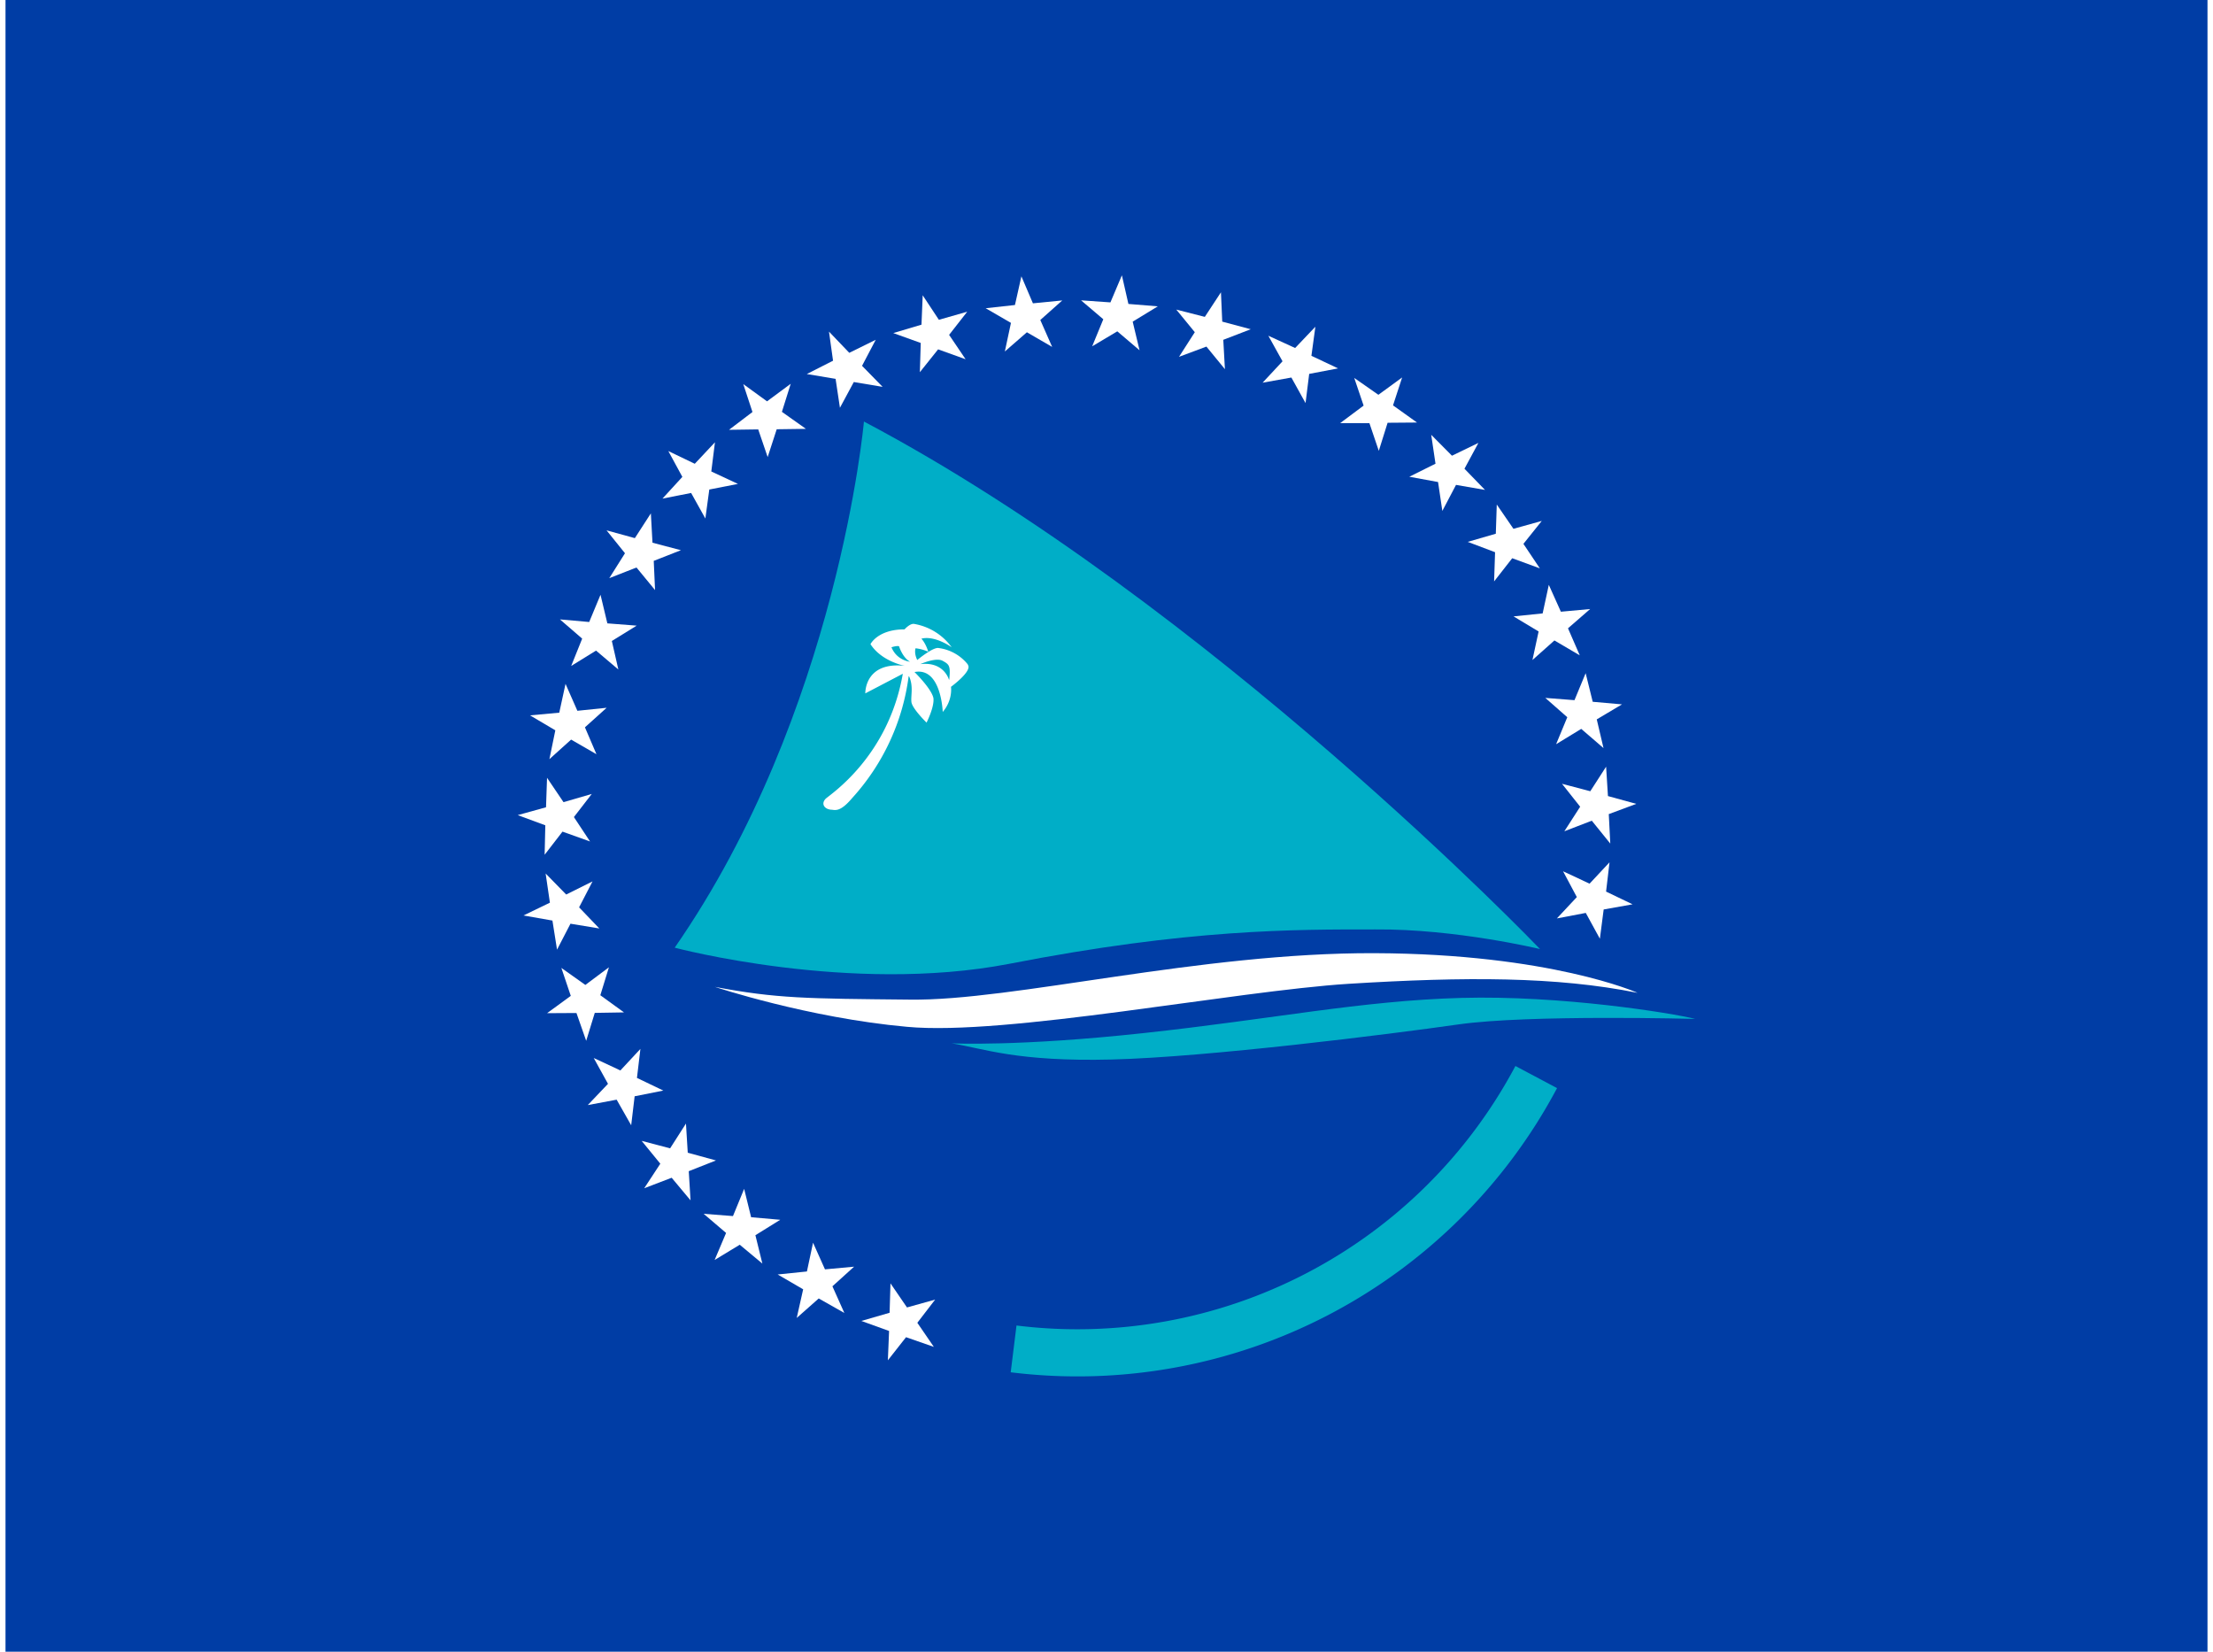 <svg xmlns="http://www.w3.org/2000/svg" width="1.34em" height="1em" viewBox="0 0 640 480"><path fill="#003da5" d="M0 0h640v480H0z"/><use width="1000" height="700" href="#IconifyId195ac99e25a590abd24929" transform="rotate(164.3 311.5 242.2)"/><path id="IconifyId195ac99e25a590abd24929" fill="#fff" fill-opacity="1" fill-rule="nonzero" stroke="none" stroke-width=".7" d="m472.9 262.8l-8.4 1.5l-1.1 8.5l-4.1-7.5l-8.4 1.6l5.8-6.2l-4-7.5l7.7 3.6l5.8-6.2l-1 8.5z"/><use width="1000" height="700" href="#IconifyId195ac99e25a590abd24929" transform="rotate(-10.3 311.5 242.2)"/><use width="1000" height="700" href="#IconifyId195ac99e25a590abd24929" transform="rotate(-30.9 311.5 242.2)"/><use width="1000" height="700" href="#IconifyId195ac99e25a590abd24929" transform="rotate(-20.6 311.5 242.2)"/><use width="1000" height="700" href="#IconifyId195ac99e25a590abd24929" transform="rotate(-51.5 311.5 242.2)"/><use width="1000" height="700" href="#IconifyId195ac99e25a590abd24929" transform="rotate(-72.1 311.5 242.2)"/><use width="1000" height="700" href="#IconifyId195ac99e25a590abd24929" transform="rotate(-61.8 311.5 242.2)"/><use width="1000" height="700" href="#IconifyId195ac99e25a590abd24929" transform="rotate(-41.2 311.5 242.2)"/><use width="1000" height="700" href="#IconifyId195ac99e25a590abd24929" transform="rotate(-92.7 311.5 242.2)"/><use width="1000" height="700" href="#IconifyId195ac99e25a590abd24929" transform="rotate(-113.3 311.5 242.2)"/><use width="1000" height="700" href="#IconifyId195ac99e25a590abd24929" transform="rotate(-103 311.5 242.2)"/><use width="1000" height="700" href="#IconifyId195ac99e25a590abd24929" transform="rotate(-133.9 311.5 242.2)"/><use width="1000" height="700" href="#IconifyId195ac99e25a590abd24929" transform="rotate(-154.5 311.5 242.2)"/><use width="1000" height="700" href="#IconifyId195ac99e25a590abd24929" transform="rotate(-144.2 311.5 242.2)"/><use width="1000" height="700" href="#IconifyId195ac99e25a590abd24929" transform="rotate(-123.6 311.5 242.2)"/><use width="1000" height="700" href="#IconifyId195ac99e25a590abd24929" transform="rotate(-82.4 311.5 242.2)"/><use width="1000" height="700" href="#IconifyId195ac99e25a590abd24929" transform="rotate(-175.1 311.5 242.2)"/><use width="1000" height="700" href="#IconifyId195ac99e25a590abd24929" transform="rotate(174.6 311.5 242.2)"/><use width="1000" height="700" href="#IconifyId195ac99e25a590abd24929" transform="rotate(143.7 311.5 242.2)"/><use width="1000" height="700" href="#IconifyId195ac99e25a590abd24929" transform="rotate(123.1 311.5 242.2)"/><use width="1000" height="700" href="#IconifyId195ac99e25a590abd24929" transform="rotate(133.4 311.5 242.2)"/><use width="1000" height="700" href="#IconifyId195ac99e25a590abd24929" transform="rotate(154 311.5 242.2)"/><use width="1000" height="700" href="#IconifyId195ac99e25a590abd24929" transform="rotate(-164.8 311.5 242.2)"/><use width="1000" height="700" href="#IconifyId195ac99e25a590abd24929" transform="rotate(112.8 311.5 242.2)"/><use width="1000" height="700" href="#IconifyId195ac99e25a590abd24929" transform="rotate(102.5 311.5 242.2)"/><path fill="none" stroke="#00aec7" stroke-width="13.7" d="M444.9 313A151 151 0 0 1 293 392"/><path fill="#fff" d="M474.3 288.5S449 277.2 398 277s-105.2 13.9-135.1 13.5c-30-.3-38.8-.3-56.7-3.7c0 0 27 9 55.8 11.6c28.7 2.7 95.2-10.4 128.4-12.5c34-2.1 60.4-2.1 83.8 2.6"/><path fill="#00aec7" d="M275 303.2s19.2 1 56-3c37-4 63-9.4 92.1-10.2s61.2 4.4 68 6.1c0 0-48.5-1.3-68.8 1.6s-73 9.5-100.7 10.2s-37.3-3.2-46.6-4.7m-80.5-27.8s51 13.6 97.2 4.7c52.3-10.2 83-10 106.4-10c23.4-.2 47.9 5.7 47.9 5.7s-96-100.2-196.5-153.3c0 0-7.5 84.5-55 152.9"/><path fill="#fff" d="M274.2 197.5s-1.4-5.3-8.3-4.5c0 0 4.4-2 6.4-1c2 1.1 2.4 1.4 2 5.5m-16.8-9.4s1.5-.5 2.2-.3c0 0 1 3.3 3.2 4.5c0 0-3.8-.3-5.4-4.2m22.2 5a13 13 0 0 0-8.7-4.8c-1.8 0-6 3.5-6 3.5c-1-2-.5-3.4-.5-3.4c2 .2 3.7 1 3.7 1c-.8-2.6-2-3.8-2-3.8c4-1 8.8 2.5 8.8 2.5a17 17 0 0 0-11-6.8c-1.2-.1-2.7 1.6-2.7 1.6c-7.8 0-9.9 4.3-9.9 4.3c3.3 5.1 10 6.3 10 6.3c-11.8-1.3-11.5 8-11.5 8l10.9-5.7c-4.2 24.1-21 35-22.4 36.3c-1.4 1.4-.5 3 1.5 3.2c1.1 0 2.5 1 6.2-3.4a65 65 0 0 0 16.4-35.4l.2.2c1.2 2.9.4 5.4.6 7.3s4.4 6 4.4 6s2.3-4.5 2-7.1c-.5-2.7-5.5-7.6-5.5-7.6c7.8-1.5 8.2 11.6 8.2 11.6c3-3.5 2.4-7.3 2.4-7.3s6.3-4.6 4.9-6.4"/></svg>